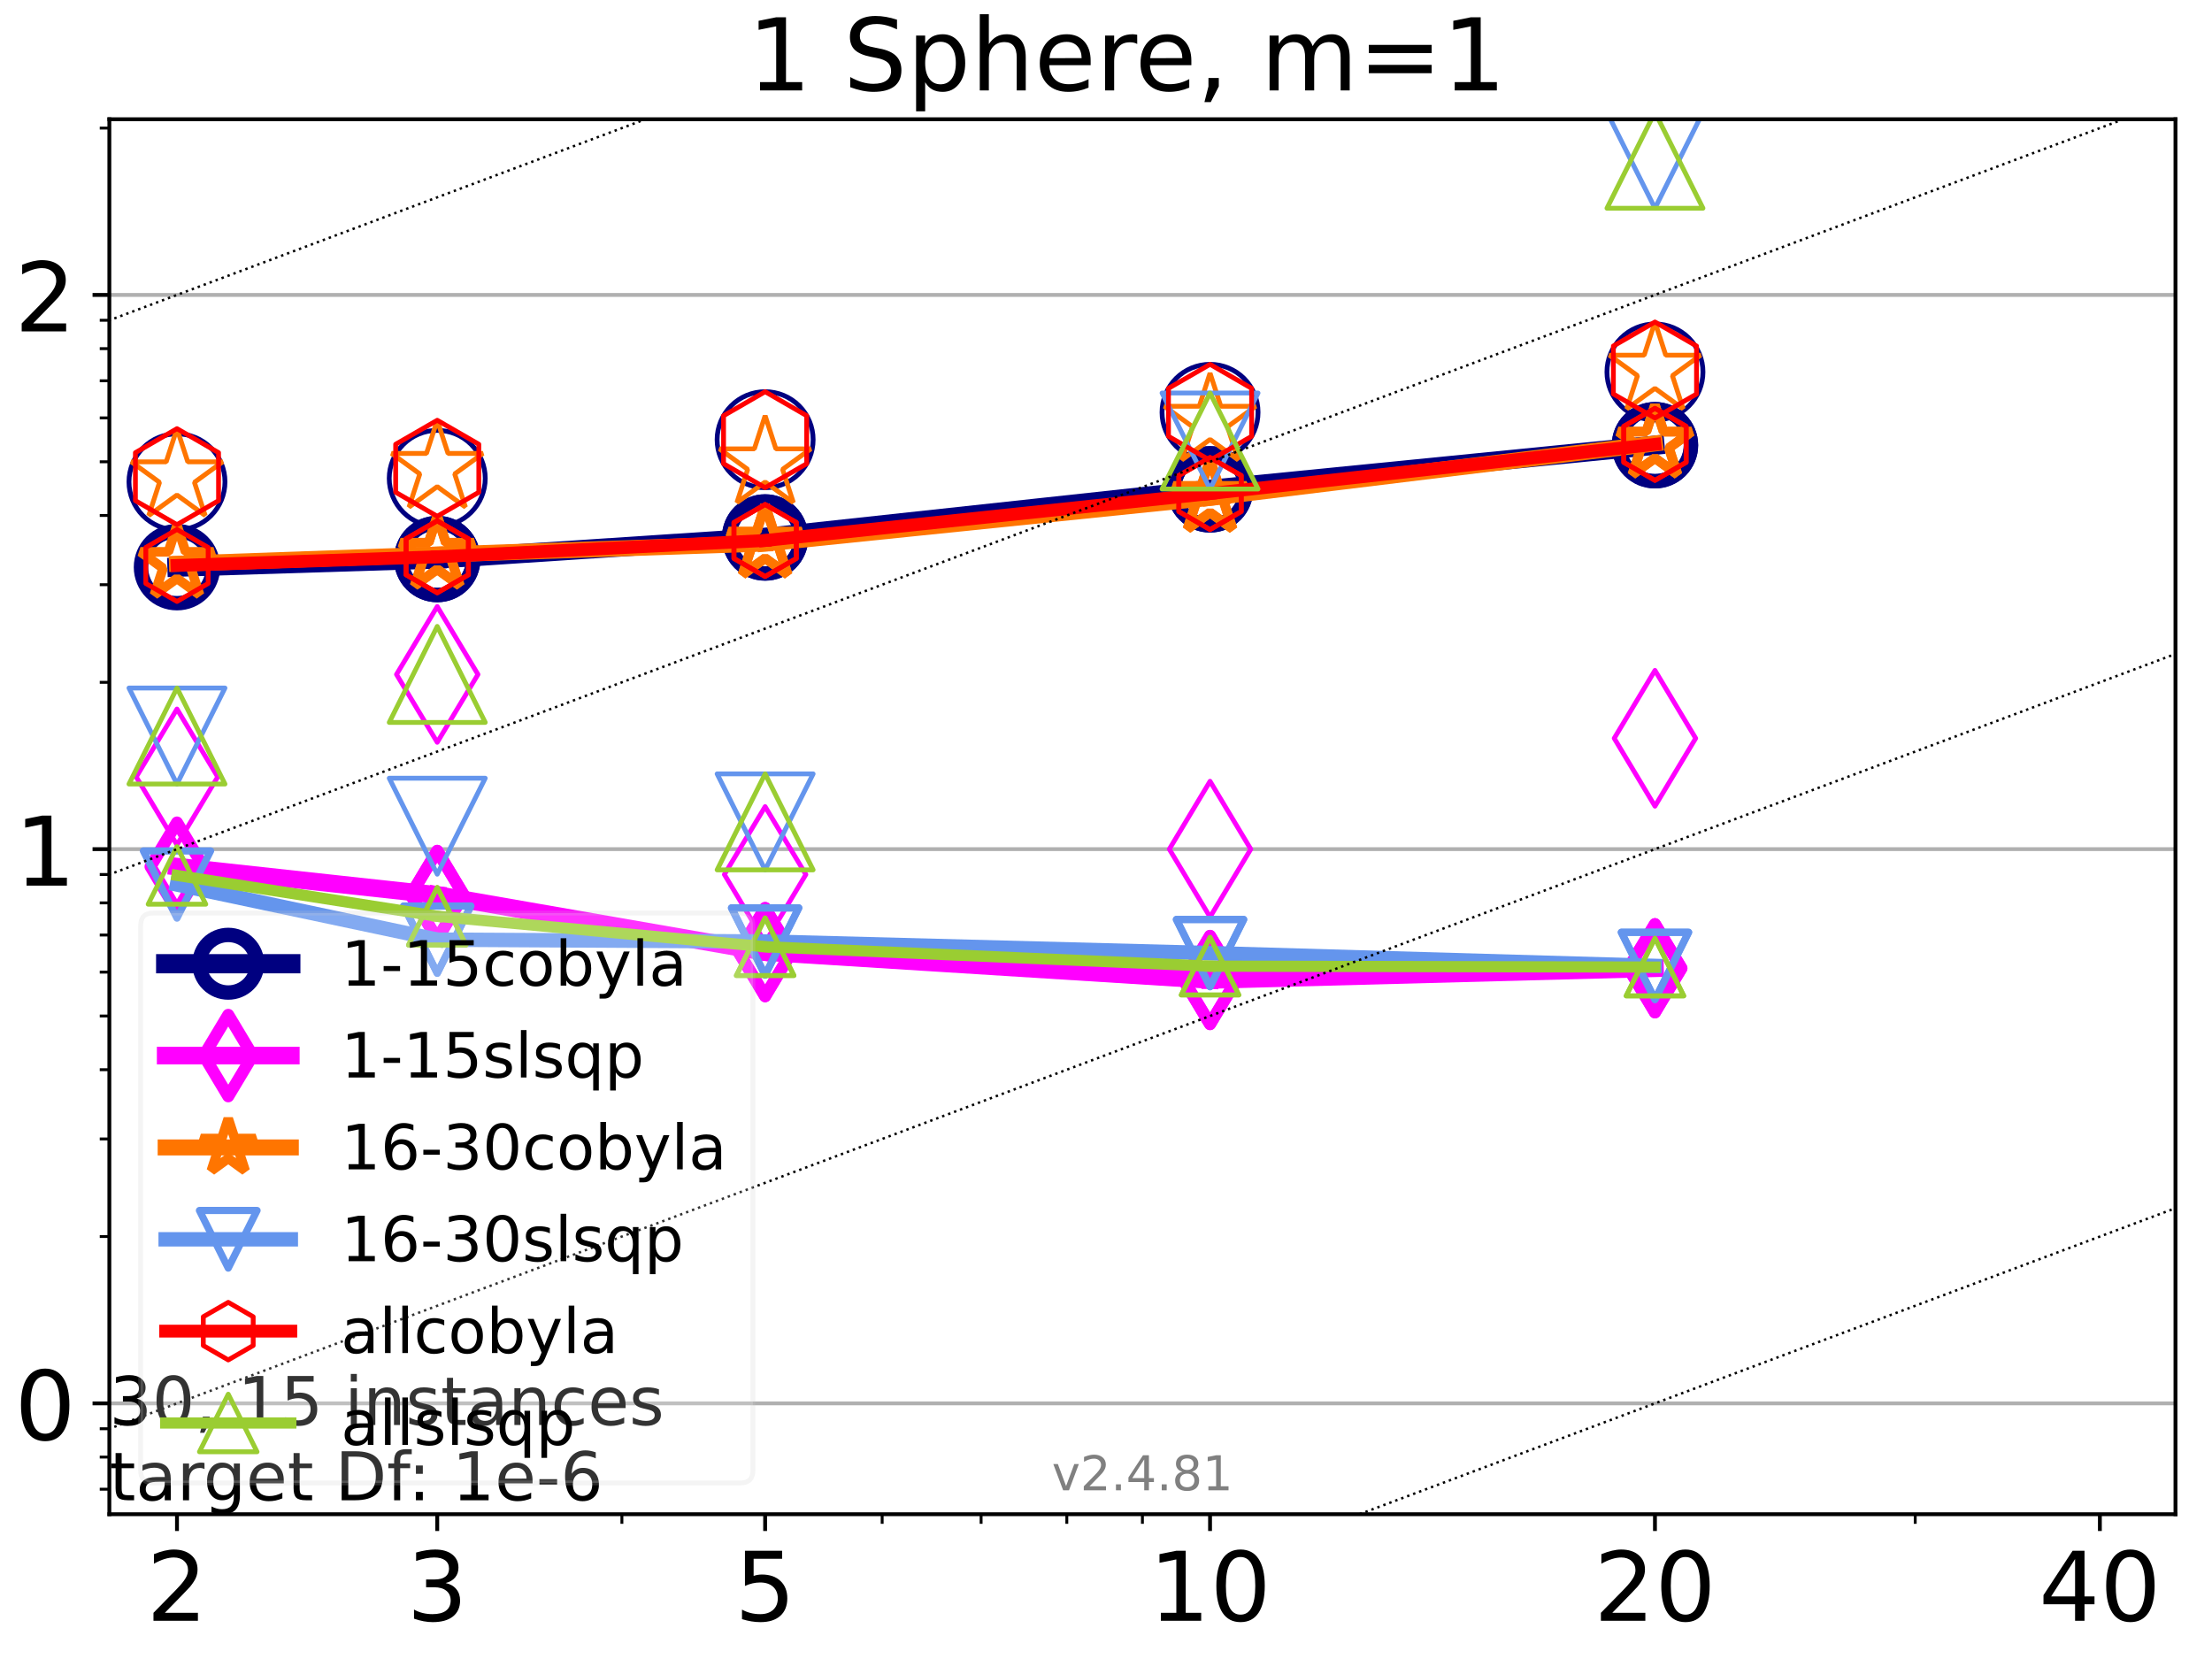 <?xml version="1.0" encoding="utf-8" standalone="no"?>
<!DOCTYPE svg PUBLIC "-//W3C//DTD SVG 1.1//EN"
  "http://www.w3.org/Graphics/SVG/1.1/DTD/svg11.dtd">
<!-- Created with matplotlib (https://matplotlib.org/) -->
<svg height="345.6pt" version="1.1" viewBox="0 0 460.8 345.6" width="460.8pt" xmlns="http://www.w3.org/2000/svg" xmlns:xlink="http://www.w3.org/1999/xlink">
 <defs>
  <style type="text/css">*{stroke-linecap:butt;stroke-linejoin:round;}</style>
 </defs>
 <g id="figure_1">
  <g id="patch_1">
   <path d="M 0 345.6 
L 460.8 345.6 
L 460.8 0 
L 0 0 
z
" style="fill:#ffffff;"/>
  </g>
  <g id="axes_1">
   <g id="patch_2">
    <path d="M 22.78 315.44 
L 453.192 315.44 
L 453.192 24.84 
L 22.78 24.84 
z
" style="fill:#ffffff;"/>
   </g>
   <g id="matplotlib.axis_1">
    <g id="xtick_1">
     <g id="line2d_1">
      <defs>
       <path d="M 0 0 
L 0 3.5 
" id="m21f02f0d74" style="stroke:#000000;stroke-width:0.8;"/>
      </defs>
      <g>
       <use style="stroke:#000000;stroke-width:0.8;" x="36.868" xlink:href="#m21f02f0d74" y="315.44"/>
      </g>
     </g>
     <g id="text_1">
      <!-- 2 -->
      <g transform="translate(30.506 337.637)scale(0.2 -0.2)">
       <defs>
        <path d="M 19.188 8.297 
L 53.609 8.297 
L 53.609 0 
L 7.328 0 
L 7.328 8.297 
Q 12.938 14.109 22.625 23.891 
Q 32.328 33.688 34.812 36.531 
Q 39.547 41.844 41.422 45.531 
Q 43.312 49.219 43.312 52.781 
Q 43.312 58.594 39.234 62.25 
Q 35.156 65.922 28.609 65.922 
Q 23.969 65.922 18.812 64.312 
Q 13.672 62.703 7.812 59.422 
L 7.812 69.391 
Q 13.766 71.781 18.938 73 
Q 24.125 74.219 28.422 74.219 
Q 39.75 74.219 46.484 68.547 
Q 53.219 62.891 53.219 53.422 
Q 53.219 48.922 51.531 44.891 
Q 49.859 40.875 45.406 35.406 
Q 44.188 33.984 37.641 27.219 
Q 31.109 20.453 19.188 8.297 
z
" id="DejaVuSans-50"/>
       </defs>
       <use xlink:href="#DejaVuSans-50"/>
      </g>
     </g>
    </g>
    <g id="xtick_2">
     <g id="line2d_2">
      <g>
       <use style="stroke:#000000;stroke-width:0.8;" x="91.085" xlink:href="#m21f02f0d74" y="315.44"/>
      </g>
     </g>
     <g id="text_2">
      <!-- 3 -->
      <g transform="translate(84.723 337.637)scale(0.2 -0.2)">
       <defs>
        <path d="M 40.578 39.312 
Q 47.656 37.797 51.625 33 
Q 55.609 28.219 55.609 21.188 
Q 55.609 10.406 48.188 4.484 
Q 40.766 -1.422 27.094 -1.422 
Q 22.516 -1.422 17.656 -0.516 
Q 12.797 0.391 7.625 2.203 
L 7.625 11.719 
Q 11.719 9.328 16.594 8.109 
Q 21.484 6.891 26.812 6.891 
Q 36.078 6.891 40.938 10.547 
Q 45.797 14.203 45.797 21.188 
Q 45.797 27.641 41.281 31.266 
Q 36.766 34.906 28.719 34.906 
L 20.219 34.906 
L 20.219 43.016 
L 29.109 43.016 
Q 36.375 43.016 40.234 45.922 
Q 44.094 48.828 44.094 54.297 
Q 44.094 59.906 40.109 62.906 
Q 36.141 65.922 28.719 65.922 
Q 24.656 65.922 20.016 65.031 
Q 15.375 64.156 9.812 62.312 
L 9.812 71.094 
Q 15.438 72.656 20.344 73.438 
Q 25.25 74.219 29.594 74.219 
Q 40.828 74.219 47.359 69.109 
Q 53.906 64.016 53.906 55.328 
Q 53.906 49.266 50.438 45.094 
Q 46.969 40.922 40.578 39.312 
z
" id="DejaVuSans-51"/>
       </defs>
       <use xlink:href="#DejaVuSans-51"/>
      </g>
     </g>
    </g>
    <g id="xtick_3">
     <g id="line2d_3">
      <g>
       <use style="stroke:#000000;stroke-width:0.8;" x="159.39" xlink:href="#m21f02f0d74" y="315.44"/>
      </g>
     </g>
     <g id="text_3">
      <!-- 5 -->
      <g transform="translate(153.028 337.637)scale(0.2 -0.2)">
       <defs>
        <path d="M 10.797 72.906 
L 49.516 72.906 
L 49.516 64.594 
L 19.828 64.594 
L 19.828 46.734 
Q 21.969 47.469 24.109 47.828 
Q 26.266 48.188 28.422 48.188 
Q 40.625 48.188 47.75 41.5 
Q 54.891 34.812 54.891 23.391 
Q 54.891 11.625 47.562 5.094 
Q 40.234 -1.422 26.906 -1.422 
Q 22.312 -1.422 17.547 -0.641 
Q 12.797 0.141 7.719 1.703 
L 7.719 11.625 
Q 12.109 9.234 16.797 8.062 
Q 21.484 6.891 26.703 6.891 
Q 35.156 6.891 40.078 11.328 
Q 45.016 15.766 45.016 23.391 
Q 45.016 31 40.078 35.438 
Q 35.156 39.891 26.703 39.891 
Q 22.75 39.891 18.812 39.016 
Q 14.891 38.141 10.797 36.281 
z
" id="DejaVuSans-53"/>
       </defs>
       <use xlink:href="#DejaVuSans-53"/>
      </g>
     </g>
    </g>
    <g id="xtick_4">
     <g id="line2d_4">
      <g>
       <use style="stroke:#000000;stroke-width:0.8;" x="252.074" xlink:href="#m21f02f0d74" y="315.44"/>
      </g>
     </g>
     <g id="text_4">
      <!-- 10 -->
      <g transform="translate(239.349 337.637)scale(0.2 -0.2)">
       <defs>
        <path d="M 12.406 8.297 
L 28.516 8.297 
L 28.516 63.922 
L 10.984 60.406 
L 10.984 69.391 
L 28.422 72.906 
L 38.281 72.906 
L 38.281 8.297 
L 54.391 8.297 
L 54.391 0 
L 12.406 0 
z
" id="DejaVuSans-49"/>
        <path d="M 31.781 66.406 
Q 24.172 66.406 20.328 58.906 
Q 16.5 51.422 16.5 36.375 
Q 16.5 21.391 20.328 13.891 
Q 24.172 6.391 31.781 6.391 
Q 39.453 6.391 43.281 13.891 
Q 47.125 21.391 47.125 36.375 
Q 47.125 51.422 43.281 58.906 
Q 39.453 66.406 31.781 66.406 
z
M 31.781 74.219 
Q 44.047 74.219 50.516 64.516 
Q 56.984 54.828 56.984 36.375 
Q 56.984 17.969 50.516 8.266 
Q 44.047 -1.422 31.781 -1.422 
Q 19.531 -1.422 13.062 8.266 
Q 6.594 17.969 6.594 36.375 
Q 6.594 54.828 13.062 64.516 
Q 19.531 74.219 31.781 74.219 
z
" id="DejaVuSans-48"/>
       </defs>
       <use xlink:href="#DejaVuSans-49"/>
       <use x="63.623" xlink:href="#DejaVuSans-48"/>
      </g>
     </g>
    </g>
    <g id="xtick_5">
     <g id="line2d_5">
      <g>
       <use style="stroke:#000000;stroke-width:0.8;" x="344.758" xlink:href="#m21f02f0d74" y="315.44"/>
      </g>
     </g>
     <g id="text_5">
      <!-- 20 -->
      <g transform="translate(332.033 337.637)scale(0.2 -0.2)">
       <use xlink:href="#DejaVuSans-50"/>
       <use x="63.623" xlink:href="#DejaVuSans-48"/>
      </g>
     </g>
    </g>
    <g id="xtick_6">
     <g id="line2d_6">
      <g>
       <use style="stroke:#000000;stroke-width:0.8;" x="437.443" xlink:href="#m21f02f0d74" y="315.44"/>
      </g>
     </g>
     <g id="text_6">
      <!-- 40 -->
      <g transform="translate(424.718 337.637)scale(0.2 -0.2)">
       <defs>
        <path d="M 37.797 64.312 
L 12.891 25.391 
L 37.797 25.391 
z
M 35.203 72.906 
L 47.609 72.906 
L 47.609 25.391 
L 58.016 25.391 
L 58.016 17.188 
L 47.609 17.188 
L 47.609 0 
L 37.797 0 
L 37.797 17.188 
L 4.891 17.188 
L 4.891 26.703 
z
" id="DejaVuSans-52"/>
       </defs>
       <use xlink:href="#DejaVuSans-52"/>
       <use x="63.623" xlink:href="#DejaVuSans-48"/>
      </g>
     </g>
    </g>
    <g id="xtick_7">
     <g id="line2d_7">
      <defs>
       <path d="M 0 0 
L 0 2 
" id="m16affb6a9f" style="stroke:#000000;stroke-width:0.6;"/>
      </defs>
      <g>
       <use style="stroke:#000000;stroke-width:0.6;" x="129.552" xlink:href="#m16affb6a9f" y="315.44"/>
      </g>
     </g>
    </g>
    <g id="xtick_8">
     <g id="line2d_8">
      <g>
       <use style="stroke:#000000;stroke-width:0.6;" x="183.769" xlink:href="#m16affb6a9f" y="315.44"/>
      </g>
     </g>
    </g>
    <g id="xtick_9">
     <g id="line2d_9">
      <g>
       <use style="stroke:#000000;stroke-width:0.6;" x="204.381" xlink:href="#m16affb6a9f" y="315.44"/>
      </g>
     </g>
    </g>
    <g id="xtick_10">
     <g id="line2d_10">
      <g>
       <use style="stroke:#000000;stroke-width:0.6;" x="222.237" xlink:href="#m16affb6a9f" y="315.44"/>
      </g>
     </g>
    </g>
    <g id="xtick_11">
     <g id="line2d_11">
      <g>
       <use style="stroke:#000000;stroke-width:0.6;" x="237.986" xlink:href="#m16affb6a9f" y="315.44"/>
      </g>
     </g>
    </g>
    <g id="xtick_12">
     <g id="line2d_12">
      <g>
       <use style="stroke:#000000;stroke-width:0.6;" x="398.975" xlink:href="#m16affb6a9f" y="315.44"/>
      </g>
     </g>
    </g>
   </g>
   <g id="matplotlib.axis_2">
    <g id="ytick_1">
     <g id="line2d_13">
      <path clip-path="url(#p8182a3a969)" d="M 22.78 292.349 
L 453.192 292.349 
" style="fill:none;stroke:#b0b0b0;stroke-linecap:square;stroke-width:0.8;"/>
     </g>
     <g id="line2d_14">
      <defs>
       <path d="M 0 0 
L -3.5 0 
" id="m480f689d8d" style="stroke:#000000;stroke-width:0.8;"/>
      </defs>
      <g>
       <use style="stroke:#000000;stroke-width:0.8;" x="22.78" xlink:href="#m480f689d8d" y="292.349"/>
      </g>
     </g>
     <g id="text_7">
      <!-- 0 -->
      <g transform="translate(3.055 299.947)scale(0.2 -0.2)">
       <use xlink:href="#DejaVuSans-48"/>
      </g>
     </g>
    </g>
    <g id="ytick_2">
     <g id="line2d_15">
      <path clip-path="url(#p8182a3a969)" d="M 22.78 176.894 
L 453.192 176.894 
" style="fill:none;stroke:#b0b0b0;stroke-linecap:square;stroke-width:0.8;"/>
     </g>
     <g id="line2d_16">
      <g>
       <use style="stroke:#000000;stroke-width:0.8;" x="22.78" xlink:href="#m480f689d8d" y="176.894"/>
      </g>
     </g>
     <g id="text_8">
      <!-- 1 -->
      <g transform="translate(3.055 184.492)scale(0.2 -0.2)">
       <use xlink:href="#DejaVuSans-49"/>
      </g>
     </g>
    </g>
    <g id="ytick_3">
     <g id="line2d_17">
      <path clip-path="url(#p8182a3a969)" d="M 22.78 61.439 
L 453.192 61.439 
" style="fill:none;stroke:#b0b0b0;stroke-linecap:square;stroke-width:0.8;"/>
     </g>
     <g id="line2d_18">
      <g>
       <use style="stroke:#000000;stroke-width:0.8;" x="22.78" xlink:href="#m480f689d8d" y="61.439"/>
      </g>
     </g>
     <g id="text_9">
      <!-- 2 -->
      <g transform="translate(3.055 69.037)scale(0.2 -0.2)">
       <use xlink:href="#DejaVuSans-50"/>
      </g>
     </g>
    </g>
    <g id="ytick_4">
     <g id="line2d_19">
      <defs>
       <path d="M 0 0 
L -2 0 
" id="m7e2b7dd837" style="stroke:#000000;stroke-width:0.6;"/>
      </defs>
      <g>
       <use style="stroke:#000000;stroke-width:0.6;" x="22.78" xlink:href="#m7e2b7dd837" y="310.233"/>
      </g>
     </g>
    </g>
    <g id="ytick_5">
     <g id="line2d_20">
      <g>
       <use style="stroke:#000000;stroke-width:0.6;" x="22.78" xlink:href="#m7e2b7dd837" y="303.538"/>
      </g>
     </g>
    </g>
    <g id="ytick_6">
     <g id="line2d_21">
      <g>
       <use style="stroke:#000000;stroke-width:0.6;" x="22.78" xlink:href="#m7e2b7dd837" y="297.632"/>
      </g>
     </g>
    </g>
    <g id="ytick_7">
     <g id="line2d_22">
      <g>
       <use style="stroke:#000000;stroke-width:0.6;" x="22.78" xlink:href="#m7e2b7dd837" y="257.593"/>
      </g>
     </g>
    </g>
    <g id="ytick_8">
     <g id="line2d_23">
      <g>
       <use style="stroke:#000000;stroke-width:0.6;" x="22.78" xlink:href="#m7e2b7dd837" y="237.263"/>
      </g>
     </g>
    </g>
    <g id="ytick_9">
     <g id="line2d_24">
      <g>
       <use style="stroke:#000000;stroke-width:0.6;" x="22.78" xlink:href="#m7e2b7dd837" y="222.838"/>
      </g>
     </g>
    </g>
    <g id="ytick_10">
     <g id="line2d_25">
      <g>
       <use style="stroke:#000000;stroke-width:0.6;" x="22.78" xlink:href="#m7e2b7dd837" y="211.649"/>
      </g>
     </g>
    </g>
    <g id="ytick_11">
     <g id="line2d_26">
      <g>
       <use style="stroke:#000000;stroke-width:0.6;" x="22.78" xlink:href="#m7e2b7dd837" y="202.507"/>
      </g>
     </g>
    </g>
    <g id="ytick_12">
     <g id="line2d_27">
      <g>
       <use style="stroke:#000000;stroke-width:0.6;" x="22.78" xlink:href="#m7e2b7dd837" y="194.778"/>
      </g>
     </g>
    </g>
    <g id="ytick_13">
     <g id="line2d_28">
      <g>
       <use style="stroke:#000000;stroke-width:0.6;" x="22.78" xlink:href="#m7e2b7dd837" y="188.083"/>
      </g>
     </g>
    </g>
    <g id="ytick_14">
     <g id="line2d_29">
      <g>
       <use style="stroke:#000000;stroke-width:0.6;" x="22.78" xlink:href="#m7e2b7dd837" y="182.177"/>
      </g>
     </g>
    </g>
    <g id="ytick_15">
     <g id="line2d_30">
      <g>
       <use style="stroke:#000000;stroke-width:0.6;" x="22.78" xlink:href="#m7e2b7dd837" y="142.138"/>
      </g>
     </g>
    </g>
    <g id="ytick_16">
     <g id="line2d_31">
      <g>
       <use style="stroke:#000000;stroke-width:0.6;" x="22.78" xlink:href="#m7e2b7dd837" y="121.808"/>
      </g>
     </g>
    </g>
    <g id="ytick_17">
     <g id="line2d_32">
      <g>
       <use style="stroke:#000000;stroke-width:0.6;" x="22.78" xlink:href="#m7e2b7dd837" y="107.383"/>
      </g>
     </g>
    </g>
    <g id="ytick_18">
     <g id="line2d_33">
      <g>
       <use style="stroke:#000000;stroke-width:0.6;" x="22.78" xlink:href="#m7e2b7dd837" y="96.194"/>
      </g>
     </g>
    </g>
    <g id="ytick_19">
     <g id="line2d_34">
      <g>
       <use style="stroke:#000000;stroke-width:0.6;" x="22.78" xlink:href="#m7e2b7dd837" y="87.052"/>
      </g>
     </g>
    </g>
    <g id="ytick_20">
     <g id="line2d_35">
      <g>
       <use style="stroke:#000000;stroke-width:0.6;" x="22.78" xlink:href="#m7e2b7dd837" y="79.323"/>
      </g>
     </g>
    </g>
    <g id="ytick_21">
     <g id="line2d_36">
      <g>
       <use style="stroke:#000000;stroke-width:0.6;" x="22.78" xlink:href="#m7e2b7dd837" y="72.627"/>
      </g>
     </g>
    </g>
    <g id="ytick_22">
     <g id="line2d_37">
      <g>
       <use style="stroke:#000000;stroke-width:0.6;" x="22.78" xlink:href="#m7e2b7dd837" y="66.722"/>
      </g>
     </g>
    </g>
    <g id="ytick_23">
     <g id="line2d_38">
      <g>
       <use style="stroke:#000000;stroke-width:0.6;" x="22.78" xlink:href="#m7e2b7dd837" y="26.683"/>
      </g>
     </g>
    </g>
   </g>
   <g id="line2d_39">
    <path clip-path="url(#p8182a3a969)" d="M 36.868 118.155 
L 91.085 116.458 
" style="fill:none;stroke:#000080;stroke-linecap:square;stroke-width:4;"/>
    <defs>
     <path d="M 0 7.5 
C 1.989 7.5 3.897 6.71 5.303 5.303 
C 6.71 3.897 7.5 1.989 7.5 0 
C 7.5 -1.989 6.71 -3.897 5.303 -5.303 
C 3.897 -6.71 1.989 -7.5 0 -7.5 
C -1.989 -7.5 -3.897 -6.71 -5.303 -5.303 
C -6.71 -3.897 -7.5 -1.989 -7.5 0 
C -7.5 1.989 -6.71 3.897 -5.303 5.303 
C -3.897 6.71 -1.989 7.5 0 7.5 
z
" id="m444c41796e" style="stroke:#000080;stroke-width:3;"/>
    </defs>
    <g clip-path="url(#p8182a3a969)">
     <use style="fill-opacity:0;stroke:#000080;stroke-width:3;" x="36.868" xlink:href="#m444c41796e" y="118.155"/>
     <use style="fill-opacity:0;stroke:#000080;stroke-width:3;" x="91.085" xlink:href="#m444c41796e" y="116.458"/>
    </g>
   </g>
   <g id="line2d_40">
    <path clip-path="url(#p8182a3a969)" d="M 91.085 116.458 
L 159.39 111.965 
" style="fill:none;stroke:#000080;stroke-linecap:square;stroke-width:4;"/>
    <g clip-path="url(#p8182a3a969)">
     <use style="fill-opacity:0;stroke:#000080;stroke-width:3;" x="91.085" xlink:href="#m444c41796e" y="116.458"/>
     <use style="fill-opacity:0;stroke:#000080;stroke-width:3;" x="159.39" xlink:href="#m444c41796e" y="111.965"/>
    </g>
   </g>
   <g id="line2d_41">
    <path clip-path="url(#p8182a3a969)" d="M 159.39 111.965 
L 252.074 101.94 
" style="fill:none;stroke:#000080;stroke-linecap:square;stroke-width:4;"/>
    <g clip-path="url(#p8182a3a969)">
     <use style="fill-opacity:0;stroke:#000080;stroke-width:3;" x="159.39" xlink:href="#m444c41796e" y="111.965"/>
     <use style="fill-opacity:0;stroke:#000080;stroke-width:3;" x="252.074" xlink:href="#m444c41796e" y="101.94"/>
    </g>
   </g>
   <g id="line2d_42">
    <path clip-path="url(#p8182a3a969)" d="M 252.074 101.94 
L 344.758 92.745 
" style="fill:none;stroke:#000080;stroke-linecap:square;stroke-width:4;"/>
    <g clip-path="url(#p8182a3a969)">
     <use style="fill-opacity:0;stroke:#000080;stroke-width:3;" x="252.074" xlink:href="#m444c41796e" y="101.94"/>
     <use style="fill-opacity:0;stroke:#000080;stroke-width:3;" x="344.758" xlink:href="#m444c41796e" y="92.745"/>
    </g>
   </g>
   <g id="line2d_43">
    <path clip-path="url(#p8182a3a969)" d="M 344.758 92.745 
" style="fill:none;stroke:#000080;stroke-linecap:square;stroke-width:4;"/>
    <g clip-path="url(#p8182a3a969)">
     <use style="fill-opacity:0;stroke:#000080;stroke-width:3;" x="344.758" xlink:href="#m444c41796e" y="92.745"/>
    </g>
   </g>
   <g id="line2d_44"/>
   <g id="line2d_45">
    <defs>
     <path d="M 0 10 
C 2.652 10 5.196 8.946 7.071 7.071 
C 8.946 5.196 10 2.652 10 0 
C 10 -2.652 8.946 -5.196 7.071 -7.071 
C 5.196 -8.946 2.652 -10 0 -10 
C -2.652 -10 -5.196 -8.946 -7.071 -7.071 
C -8.946 -5.196 -10 -2.652 -10 0 
C -10 2.652 -8.946 5.196 -7.071 7.071 
C -5.196 8.946 -2.652 10 0 10 
z
" id="m3854256fc4" style="stroke:#000080;"/>
    </defs>
    <g clip-path="url(#p8182a3a969)">
     <use style="fill-opacity:0;stroke:#000080;" x="36.868" xlink:href="#m3854256fc4" y="100.375"/>
     <use style="fill-opacity:0;stroke:#000080;" x="91.085" xlink:href="#m3854256fc4" y="99.653"/>
     <use style="fill-opacity:0;stroke:#000080;" x="159.39" xlink:href="#m3854256fc4" y="91.598"/>
     <use style="fill-opacity:0;stroke:#000080;" x="252.074" xlink:href="#m3854256fc4" y="85.896"/>
     <use style="fill-opacity:0;stroke:#000080;" x="344.758" xlink:href="#m3854256fc4" y="77.494"/>
    </g>
   </g>
   <g id="line2d_46">
    <path clip-path="url(#p8182a3a969)" d="M 36.868 180.533 
L 91.085 186.438 
" style="fill:none;stroke:#ff00ff;stroke-linecap:square;stroke-width:3.667;"/>
    <defs>
     <path d="M -0 9.192 
L 5.515 0 
L 0 -9.192 
L -5.515 -0 
z
" id="mc4a5bc66d3" style="stroke:#ff00ff;stroke-linejoin:miter;stroke-width:2.5;"/>
    </defs>
    <g clip-path="url(#p8182a3a969)">
     <use style="fill-opacity:0;stroke:#ff00ff;stroke-linejoin:miter;stroke-width:2.5;" x="36.868" xlink:href="#mc4a5bc66d3" y="180.533"/>
     <use style="fill-opacity:0;stroke:#ff00ff;stroke-linejoin:miter;stroke-width:2.5;" x="91.085" xlink:href="#mc4a5bc66d3" y="186.438"/>
    </g>
   </g>
   <g id="line2d_47">
    <path clip-path="url(#p8182a3a969)" d="M 91.085 186.438 
L 159.39 198.34 
" style="fill:none;stroke:#ff00ff;stroke-linecap:square;stroke-width:3.667;"/>
    <g clip-path="url(#p8182a3a969)">
     <use style="fill-opacity:0;stroke:#ff00ff;stroke-linejoin:miter;stroke-width:2.5;" x="91.085" xlink:href="#mc4a5bc66d3" y="186.438"/>
     <use style="fill-opacity:0;stroke:#ff00ff;stroke-linejoin:miter;stroke-width:2.5;" x="159.39" xlink:href="#mc4a5bc66d3" y="198.34"/>
    </g>
   </g>
   <g id="line2d_48">
    <path clip-path="url(#p8182a3a969)" d="M 159.39 198.34 
L 252.074 204.15 
" style="fill:none;stroke:#ff00ff;stroke-linecap:square;stroke-width:3.667;"/>
    <g clip-path="url(#p8182a3a969)">
     <use style="fill-opacity:0;stroke:#ff00ff;stroke-linejoin:miter;stroke-width:2.5;" x="159.39" xlink:href="#mc4a5bc66d3" y="198.34"/>
     <use style="fill-opacity:0;stroke:#ff00ff;stroke-linejoin:miter;stroke-width:2.5;" x="252.074" xlink:href="#mc4a5bc66d3" y="204.15"/>
    </g>
   </g>
   <g id="line2d_49">
    <path clip-path="url(#p8182a3a969)" d="M 252.074 204.15 
L 344.758 201.706 
" style="fill:none;stroke:#ff00ff;stroke-linecap:square;stroke-width:3.667;"/>
    <g clip-path="url(#p8182a3a969)">
     <use style="fill-opacity:0;stroke:#ff00ff;stroke-linejoin:miter;stroke-width:2.5;" x="252.074" xlink:href="#mc4a5bc66d3" y="204.15"/>
     <use style="fill-opacity:0;stroke:#ff00ff;stroke-linejoin:miter;stroke-width:2.5;" x="344.758" xlink:href="#mc4a5bc66d3" y="201.706"/>
    </g>
   </g>
   <g id="line2d_50">
    <path clip-path="url(#p8182a3a969)" d="M 344.758 201.706 
" style="fill:none;stroke:#ff00ff;stroke-linecap:square;stroke-width:3.667;"/>
    <g clip-path="url(#p8182a3a969)">
     <use style="fill-opacity:0;stroke:#ff00ff;stroke-linejoin:miter;stroke-width:2.5;" x="344.758" xlink:href="#mc4a5bc66d3" y="201.706"/>
    </g>
   </g>
   <g id="line2d_51"/>
   <g id="line2d_52">
    <defs>
     <path d="M -0 14.142 
L 8.485 0 
L -0 -14.142 
L -8.485 -0 
z
" id="m1ba238524b" style="stroke:#ff00ff;stroke-linejoin:miter;"/>
    </defs>
    <g clip-path="url(#p8182a3a969)">
     <use style="fill-opacity:0;stroke:#ff00ff;stroke-linejoin:miter;" x="36.868" xlink:href="#m1ba238524b" y="161.846"/>
     <use style="fill-opacity:0;stroke:#ff00ff;stroke-linejoin:miter;" x="91.085" xlink:href="#m1ba238524b" y="140.494"/>
     <use style="fill-opacity:0;stroke:#ff00ff;stroke-linejoin:miter;" x="159.39" xlink:href="#m1ba238524b" y="182.177"/>
     <use style="fill-opacity:0;stroke:#ff00ff;stroke-linejoin:miter;" x="252.074" xlink:href="#m1ba238524b" y="176.894"/>
     <use style="fill-opacity:0;stroke:#ff00ff;stroke-linejoin:miter;" x="344.758" xlink:href="#m1ba238524b" y="153.799"/>
    </g>
   </g>
   <g id="line2d_53">
    <path clip-path="url(#p8182a3a969)" d="M 36.868 117.435 
L 91.085 115.532 
" style="fill:none;stroke:#ff7500;stroke-linecap:square;stroke-width:3.333;"/>
    <defs>
     <path d="M 0 -8 
L -1.796 -2.472 
L -7.608 -2.472 
L -2.906 0.944 
L -4.702 6.472 
L -0 3.056 
L 4.702 6.472 
L 2.906 0.944 
L 7.608 -2.472 
L 1.796 -2.472 
z
" id="m911e004a6d" style="stroke:#ff7500;stroke-linejoin:bevel;stroke-width:2;"/>
    </defs>
    <g clip-path="url(#p8182a3a969)">
     <use style="fill-opacity:0;stroke:#ff7500;stroke-linejoin:bevel;stroke-width:2;" x="36.868" xlink:href="#m911e004a6d" y="117.435"/>
     <use style="fill-opacity:0;stroke:#ff7500;stroke-linejoin:bevel;stroke-width:2;" x="91.085" xlink:href="#m911e004a6d" y="115.532"/>
    </g>
   </g>
   <g id="line2d_54">
    <path clip-path="url(#p8182a3a969)" d="M 91.085 115.532 
L 159.39 113.226 
" style="fill:none;stroke:#ff7500;stroke-linecap:square;stroke-width:3.333;"/>
    <g clip-path="url(#p8182a3a969)">
     <use style="fill-opacity:0;stroke:#ff7500;stroke-linejoin:bevel;stroke-width:2;" x="91.085" xlink:href="#m911e004a6d" y="115.532"/>
     <use style="fill-opacity:0;stroke:#ff7500;stroke-linejoin:bevel;stroke-width:2;" x="159.39" xlink:href="#m911e004a6d" y="113.226"/>
    </g>
   </g>
   <g id="line2d_55">
    <path clip-path="url(#p8182a3a969)" d="M 159.39 113.226 
L 252.074 103.71 
" style="fill:none;stroke:#ff7500;stroke-linecap:square;stroke-width:3.333;"/>
    <g clip-path="url(#p8182a3a969)">
     <use style="fill-opacity:0;stroke:#ff7500;stroke-linejoin:bevel;stroke-width:2;" x="159.39" xlink:href="#m911e004a6d" y="113.226"/>
     <use style="fill-opacity:0;stroke:#ff7500;stroke-linejoin:bevel;stroke-width:2;" x="252.074" xlink:href="#m911e004a6d" y="103.71"/>
    </g>
   </g>
   <g id="line2d_56">
    <path clip-path="url(#p8182a3a969)" d="M 252.074 103.71 
L 344.758 92.385 
" style="fill:none;stroke:#ff7500;stroke-linecap:square;stroke-width:3.333;"/>
    <g clip-path="url(#p8182a3a969)">
     <use style="fill-opacity:0;stroke:#ff7500;stroke-linejoin:bevel;stroke-width:2;" x="252.074" xlink:href="#m911e004a6d" y="103.71"/>
     <use style="fill-opacity:0;stroke:#ff7500;stroke-linejoin:bevel;stroke-width:2;" x="344.758" xlink:href="#m911e004a6d" y="92.385"/>
    </g>
   </g>
   <g id="line2d_57">
    <path clip-path="url(#p8182a3a969)" d="M 344.758 92.385 
" style="fill:none;stroke:#ff7500;stroke-linecap:square;stroke-width:3.333;"/>
    <g clip-path="url(#p8182a3a969)">
     <use style="fill-opacity:0;stroke:#ff7500;stroke-linejoin:bevel;stroke-width:2;" x="344.758" xlink:href="#m911e004a6d" y="92.385"/>
    </g>
   </g>
   <g id="line2d_58"/>
   <g id="line2d_59">
    <defs>
     <path d="M 0 -10 
L -2.245 -3.09 
L -9.511 -3.09 
L -3.633 1.18 
L -5.878 8.09 
L -0 3.82 
L 5.878 8.09 
L 3.633 1.18 
L 9.511 -3.09 
L 2.245 -3.09 
z
" id="m84a303cbc6" style="stroke:#ff7500;stroke-linejoin:bevel;"/>
    </defs>
    <g clip-path="url(#p8182a3a969)">
     <use style="fill-opacity:0;stroke:#ff7500;stroke-linejoin:bevel;" x="36.868" xlink:href="#m84a303cbc6" y="99.297"/>
     <use style="fill-opacity:0;stroke:#ff7500;stroke-linejoin:bevel;" x="91.085" xlink:href="#m84a303cbc6" y="97.549"/>
     <use style="fill-opacity:0;stroke:#ff7500;stroke-linejoin:bevel;" x="159.39" xlink:href="#m84a303cbc6" y="96.597"/>
     <use style="fill-opacity:0;stroke:#ff7500;stroke-linejoin:bevel;" x="252.074" xlink:href="#m84a303cbc6" y="87.725"/>
     <use style="fill-opacity:0;stroke:#ff7500;stroke-linejoin:bevel;" x="344.758" xlink:href="#m84a303cbc6" y="77.081"/>
    </g>
   </g>
   <g id="line2d_60">
    <path clip-path="url(#p8182a3a969)" d="M 36.868 184.262 
L 91.085 195.742 
" style="fill:none;stroke:#6495ed;stroke-linecap:square;stroke-width:3;"/>
    <defs>
     <path d="M -0 7 
L 7 -7 
L -7 -7 
z
" id="mf48b5818ca" style="stroke:#6495ed;stroke-linejoin:miter;stroke-width:1.5;"/>
    </defs>
    <g clip-path="url(#p8182a3a969)">
     <use style="fill-opacity:0;stroke:#6495ed;stroke-linejoin:miter;stroke-width:1.5;" x="36.868" xlink:href="#mf48b5818ca" y="184.262"/>
     <use style="fill-opacity:0;stroke:#6495ed;stroke-linejoin:miter;stroke-width:1.5;" x="91.085" xlink:href="#mf48b5818ca" y="195.742"/>
    </g>
   </g>
   <g id="line2d_61">
    <path clip-path="url(#p8182a3a969)" d="M 91.085 195.742 
L 159.39 196.133 
" style="fill:none;stroke:#6495ed;stroke-linecap:square;stroke-width:3;"/>
    <g clip-path="url(#p8182a3a969)">
     <use style="fill-opacity:0;stroke:#6495ed;stroke-linejoin:miter;stroke-width:1.5;" x="91.085" xlink:href="#mf48b5818ca" y="195.742"/>
     <use style="fill-opacity:0;stroke:#6495ed;stroke-linejoin:miter;stroke-width:1.5;" x="159.39" xlink:href="#mf48b5818ca" y="196.133"/>
    </g>
   </g>
   <g id="line2d_62">
    <path clip-path="url(#p8182a3a969)" d="M 159.39 196.133 
L 252.074 198.545 
" style="fill:none;stroke:#6495ed;stroke-linecap:square;stroke-width:3;"/>
    <g clip-path="url(#p8182a3a969)">
     <use style="fill-opacity:0;stroke:#6495ed;stroke-linejoin:miter;stroke-width:1.5;" x="159.39" xlink:href="#mf48b5818ca" y="196.133"/>
     <use style="fill-opacity:0;stroke:#6495ed;stroke-linejoin:miter;stroke-width:1.5;" x="252.074" xlink:href="#mf48b5818ca" y="198.545"/>
    </g>
   </g>
   <g id="line2d_63">
    <path clip-path="url(#p8182a3a969)" d="M 252.074 198.545 
L 344.758 201.215 
" style="fill:none;stroke:#6495ed;stroke-linecap:square;stroke-width:3;"/>
    <g clip-path="url(#p8182a3a969)">
     <use style="fill-opacity:0;stroke:#6495ed;stroke-linejoin:miter;stroke-width:1.5;" x="252.074" xlink:href="#mf48b5818ca" y="198.545"/>
     <use style="fill-opacity:0;stroke:#6495ed;stroke-linejoin:miter;stroke-width:1.5;" x="344.758" xlink:href="#mf48b5818ca" y="201.215"/>
    </g>
   </g>
   <g id="line2d_64">
    <path clip-path="url(#p8182a3a969)" d="M 344.758 201.215 
" style="fill:none;stroke:#6495ed;stroke-linecap:square;stroke-width:3;"/>
    <g clip-path="url(#p8182a3a969)">
     <use style="fill-opacity:0;stroke:#6495ed;stroke-linejoin:miter;stroke-width:1.5;" x="344.758" xlink:href="#mf48b5818ca" y="201.215"/>
    </g>
   </g>
   <g id="line2d_65"/>
   <g id="line2d_66">
    <defs>
     <path d="M -0 10 
L 10 -10 
L -10 -10 
z
" id="mf940b5eee0" style="stroke:#6495ed;stroke-linejoin:miter;"/>
    </defs>
    <g clip-path="url(#p8182a3a969)">
     <use style="fill-opacity:0;stroke:#6495ed;stroke-linejoin:miter;" x="36.868" xlink:href="#mf940b5eee0" y="153.327"/>
     <use style="fill-opacity:0;stroke:#6495ed;stroke-linejoin:miter;" x="91.085" xlink:href="#mf940b5eee0" y="172.115"/>
     <use style="fill-opacity:0;stroke:#6495ed;stroke-linejoin:miter;" x="159.39" xlink:href="#mf940b5eee0" y="171.211"/>
     <use style="fill-opacity:0;stroke:#6495ed;stroke-linejoin:miter;" x="252.074" xlink:href="#mf940b5eee0" y="91.873"/>
     <use style="fill-opacity:0;stroke:#6495ed;stroke-linejoin:miter;" x="344.758" xlink:href="#mf940b5eee0" y="33.379"/>
    </g>
   </g>
   <g id="line2d_67">
    <path clip-path="url(#p8182a3a969)" d="M 36.868 117.794 
L 91.085 115.993 
" style="fill:none;stroke:#ff0000;stroke-linecap:square;stroke-width:2.667;"/>
    <defs>
     <path d="M 0 -7.5 
L -6.495 -3.75 
L -6.495 3.75 
L -0 7.5 
L 6.495 3.75 
L 6.495 -3.75 
z
" id="madb022d16d" style="stroke:#ff0000;stroke-linejoin:miter;"/>
    </defs>
    <g clip-path="url(#p8182a3a969)">
     <use style="fill-opacity:0;stroke:#ff0000;stroke-linejoin:miter;" x="36.868" xlink:href="#madb022d16d" y="117.794"/>
     <use style="fill-opacity:0;stroke:#ff0000;stroke-linejoin:miter;" x="91.085" xlink:href="#madb022d16d" y="115.993"/>
    </g>
   </g>
   <g id="line2d_68">
    <path clip-path="url(#p8182a3a969)" d="M 91.085 115.993 
L 159.39 112.592 
" style="fill:none;stroke:#ff0000;stroke-linecap:square;stroke-width:2.667;"/>
    <g clip-path="url(#p8182a3a969)">
     <use style="fill-opacity:0;stroke:#ff0000;stroke-linejoin:miter;" x="91.085" xlink:href="#madb022d16d" y="115.993"/>
     <use style="fill-opacity:0;stroke:#ff0000;stroke-linejoin:miter;" x="159.39" xlink:href="#madb022d16d" y="112.592"/>
    </g>
   </g>
   <g id="line2d_69">
    <path clip-path="url(#p8182a3a969)" d="M 159.39 112.592 
L 252.074 102.817 
" style="fill:none;stroke:#ff0000;stroke-linecap:square;stroke-width:2.667;"/>
    <g clip-path="url(#p8182a3a969)">
     <use style="fill-opacity:0;stroke:#ff0000;stroke-linejoin:miter;" x="159.39" xlink:href="#madb022d16d" y="112.592"/>
     <use style="fill-opacity:0;stroke:#ff0000;stroke-linejoin:miter;" x="252.074" xlink:href="#madb022d16d" y="102.817"/>
    </g>
   </g>
   <g id="line2d_70">
    <path clip-path="url(#p8182a3a969)" d="M 252.074 102.817 
L 344.758 92.565 
" style="fill:none;stroke:#ff0000;stroke-linecap:square;stroke-width:2.667;"/>
    <g clip-path="url(#p8182a3a969)">
     <use style="fill-opacity:0;stroke:#ff0000;stroke-linejoin:miter;" x="252.074" xlink:href="#madb022d16d" y="102.817"/>
     <use style="fill-opacity:0;stroke:#ff0000;stroke-linejoin:miter;" x="344.758" xlink:href="#madb022d16d" y="92.565"/>
    </g>
   </g>
   <g id="line2d_71">
    <path clip-path="url(#p8182a3a969)" d="M 344.758 92.565 
" style="fill:none;stroke:#ff0000;stroke-linecap:square;stroke-width:2.667;"/>
    <g clip-path="url(#p8182a3a969)">
     <use style="fill-opacity:0;stroke:#ff0000;stroke-linejoin:miter;" x="344.758" xlink:href="#madb022d16d" y="92.565"/>
    </g>
   </g>
   <g id="line2d_72"/>
   <g id="line2d_73">
    <defs>
     <path d="M 0 -10 
L -8.66 -5 
L -8.66 5 
L -0 10 
L 8.66 5 
L 8.66 -5 
z
" id="m1548c187a9" style="stroke:#ff0000;stroke-linejoin:miter;"/>
    </defs>
    <g clip-path="url(#p8182a3a969)">
     <use style="fill-opacity:0;stroke:#ff0000;stroke-linejoin:miter;" x="36.868" xlink:href="#m1548c187a9" y="99.297"/>
     <use style="fill-opacity:0;stroke:#ff0000;stroke-linejoin:miter;" x="91.085" xlink:href="#m1548c187a9" y="97.549"/>
     <use style="fill-opacity:0;stroke:#ff0000;stroke-linejoin:miter;" x="159.39" xlink:href="#m1548c187a9" y="91.598"/>
     <use style="fill-opacity:0;stroke:#ff0000;stroke-linejoin:miter;" x="252.074" xlink:href="#m1548c187a9" y="85.896"/>
     <use style="fill-opacity:0;stroke:#ff0000;stroke-linejoin:miter;" x="344.758" xlink:href="#m1548c187a9" y="77.081"/>
    </g>
   </g>
   <g id="line2d_74">
    <path clip-path="url(#p8182a3a969)" d="M 36.868 182.363 
L 91.085 190.875 
" style="fill:none;stroke:#9acd32;stroke-linecap:square;stroke-width:2.333;"/>
    <defs>
     <path d="M 0 -6 
L -6 6 
L 6 6 
z
" id="m90d8bb999b" style="stroke:#9acd32;stroke-linejoin:miter;"/>
    </defs>
    <g clip-path="url(#p8182a3a969)">
     <use style="fill-opacity:0;stroke:#9acd32;stroke-linejoin:miter;" x="36.868" xlink:href="#m90d8bb999b" y="182.363"/>
     <use style="fill-opacity:0;stroke:#9acd32;stroke-linejoin:miter;" x="91.085" xlink:href="#m90d8bb999b" y="190.875"/>
    </g>
   </g>
   <g id="line2d_75">
    <path clip-path="url(#p8182a3a969)" d="M 91.085 190.875 
L 159.39 197.224 
" style="fill:none;stroke:#9acd32;stroke-linecap:square;stroke-width:2.333;"/>
    <g clip-path="url(#p8182a3a969)">
     <use style="fill-opacity:0;stroke:#9acd32;stroke-linejoin:miter;" x="91.085" xlink:href="#m90d8bb999b" y="190.875"/>
     <use style="fill-opacity:0;stroke:#9acd32;stroke-linejoin:miter;" x="159.39" xlink:href="#m90d8bb999b" y="197.224"/>
    </g>
   </g>
   <g id="line2d_76">
    <path clip-path="url(#p8182a3a969)" d="M 159.39 197.224 
L 252.074 201.269 
" style="fill:none;stroke:#9acd32;stroke-linecap:square;stroke-width:2.333;"/>
    <g clip-path="url(#p8182a3a969)">
     <use style="fill-opacity:0;stroke:#9acd32;stroke-linejoin:miter;" x="159.39" xlink:href="#m90d8bb999b" y="197.224"/>
     <use style="fill-opacity:0;stroke:#9acd32;stroke-linejoin:miter;" x="252.074" xlink:href="#m90d8bb999b" y="201.269"/>
    </g>
   </g>
   <g id="line2d_77">
    <path clip-path="url(#p8182a3a969)" d="M 252.074 201.269 
L 344.758 201.46 
" style="fill:none;stroke:#9acd32;stroke-linecap:square;stroke-width:2.333;"/>
    <g clip-path="url(#p8182a3a969)">
     <use style="fill-opacity:0;stroke:#9acd32;stroke-linejoin:miter;" x="252.074" xlink:href="#m90d8bb999b" y="201.269"/>
     <use style="fill-opacity:0;stroke:#9acd32;stroke-linejoin:miter;" x="344.758" xlink:href="#m90d8bb999b" y="201.46"/>
    </g>
   </g>
   <g id="line2d_78">
    <path clip-path="url(#p8182a3a969)" d="M 344.758 201.46 
" style="fill:none;stroke:#9acd32;stroke-linecap:square;stroke-width:2.333;"/>
    <g clip-path="url(#p8182a3a969)">
     <use style="fill-opacity:0;stroke:#9acd32;stroke-linejoin:miter;" x="344.758" xlink:href="#m90d8bb999b" y="201.46"/>
    </g>
   </g>
   <g id="line2d_79"/>
   <g id="line2d_80">
    <defs>
     <path d="M 0 -10 
L -10 10 
L 10 10 
z
" id="m7f4ae0e51f" style="stroke:#9acd32;stroke-linejoin:miter;"/>
    </defs>
    <g clip-path="url(#p8182a3a969)">
     <use style="fill-opacity:0;stroke:#9acd32;stroke-linejoin:miter;" x="36.868" xlink:href="#m7f4ae0e51f" y="153.327"/>
     <use style="fill-opacity:0;stroke:#9acd32;stroke-linejoin:miter;" x="91.085" xlink:href="#m7f4ae0e51f" y="140.494"/>
     <use style="fill-opacity:0;stroke:#9acd32;stroke-linejoin:miter;" x="159.39" xlink:href="#m7f4ae0e51f" y="171.211"/>
     <use style="fill-opacity:0;stroke:#9acd32;stroke-linejoin:miter;" x="252.074" xlink:href="#m7f4ae0e51f" y="91.873"/>
     <use style="fill-opacity:0;stroke:#9acd32;stroke-linejoin:miter;" x="344.758" xlink:href="#m7f4ae0e51f" y="33.379"/>
    </g>
   </g>
   <g id="line2d_81"/>
   <g id="line2d_82">
    <path clip-path="url(#p8182a3a969)" d="M 200.084 346.6 
L 461.8 248.46 
" style="fill:none;stroke:#000000;stroke-dasharray:0.5,0.825;stroke-dashoffset:0;stroke-width:0.5;"/>
   </g>
   <g id="line2d_83">
    <path clip-path="url(#p8182a3a969)" d="M -1 306.549 
L 461.8 133.005 
" style="fill:none;stroke:#000000;stroke-dasharray:0.5,0.825;stroke-dashoffset:0;stroke-width:0.5;"/>
   </g>
   <g id="line2d_84">
    <path clip-path="url(#p8182a3a969)" d="M -1 191.094 
L 461.8 17.549 
" style="fill:none;stroke:#000000;stroke-dasharray:0.5,0.825;stroke-dashoffset:0;stroke-width:0.5;"/>
   </g>
   <g id="line2d_85">
    <path clip-path="url(#p8182a3a969)" d="M -1 75.639 
L 203.376 -1 
" style="fill:none;stroke:#000000;stroke-dasharray:0.5,0.825;stroke-dashoffset:0;stroke-width:0.5;"/>
   </g>
   <g id="line2d_86">
    <path clip-path="url(#p8182a3a969)" style="fill:none;stroke:#000000;stroke-dasharray:0.5,0.825;stroke-dashoffset:0;stroke-width:0.5;"/>
   </g>
   <g id="line2d_87">
    <path clip-path="url(#p8182a3a969)" style="fill:none;stroke:#000000;stroke-dasharray:0.5,0.825;stroke-dashoffset:0;stroke-width:0.5;"/>
   </g>
   <g id="line2d_88">
    <path clip-path="url(#p8182a3a969)" style="fill:none;stroke:#000000;stroke-dasharray:0.5,0.825;stroke-dashoffset:0;stroke-width:0.5;"/>
   </g>
   <g id="line2d_89">
    <path clip-path="url(#p8182a3a969)" style="fill:none;stroke:#000000;stroke-dasharray:0.5,0.825;stroke-dashoffset:0;stroke-width:0.5;"/>
   </g>
   <g id="line2d_90">
    <path clip-path="url(#p8182a3a969)" style="fill:none;stroke:#000000;stroke-dasharray:0.5,0.825;stroke-dashoffset:0;stroke-width:0.5;"/>
   </g>
   <g id="patch_3">
    <path d="M 22.78 315.44 
L 22.78 24.84 
" style="fill:none;stroke:#000000;stroke-linecap:square;stroke-linejoin:miter;stroke-width:0.8;"/>
   </g>
   <g id="patch_4">
    <path d="M 453.192 315.44 
L 453.192 24.84 
" style="fill:none;stroke:#000000;stroke-linecap:square;stroke-linejoin:miter;stroke-width:0.8;"/>
   </g>
   <g id="patch_5">
    <path d="M 22.78 315.44 
L 453.192 315.44 
" style="fill:none;stroke:#000000;stroke-linecap:square;stroke-linejoin:miter;stroke-width:0.8;"/>
   </g>
   <g id="patch_6">
    <path d="M 22.78 24.84 
L 453.192 24.84 
" style="fill:none;stroke:#000000;stroke-linecap:square;stroke-linejoin:miter;stroke-width:0.8;"/>
   </g>
   <g id="text_10">
    <!-- 30, 15 instances -->
    <g transform="translate(22.78 296.851)scale(0.14 -0.14)">
     <defs>
      <path d="M 11.719 12.406 
L 22.016 12.406 
L 22.016 4 
L 14.016 -11.625 
L 7.719 -11.625 
L 11.719 4 
z
" id="DejaVuSans-44"/>
      <path id="DejaVuSans-32"/>
      <path d="M 9.422 54.688 
L 18.406 54.688 
L 18.406 0 
L 9.422 0 
z
M 9.422 75.984 
L 18.406 75.984 
L 18.406 64.594 
L 9.422 64.594 
z
" id="DejaVuSans-105"/>
      <path d="M 54.891 33.016 
L 54.891 0 
L 45.906 0 
L 45.906 32.719 
Q 45.906 40.484 42.875 44.328 
Q 39.844 48.188 33.797 48.188 
Q 26.516 48.188 22.312 43.547 
Q 18.109 38.922 18.109 30.906 
L 18.109 0 
L 9.078 0 
L 9.078 54.688 
L 18.109 54.688 
L 18.109 46.188 
Q 21.344 51.125 25.703 53.562 
Q 30.078 56 35.797 56 
Q 45.219 56 50.047 50.172 
Q 54.891 44.344 54.891 33.016 
z
" id="DejaVuSans-110"/>
      <path d="M 44.281 53.078 
L 44.281 44.578 
Q 40.484 46.531 36.375 47.5 
Q 32.281 48.484 27.875 48.484 
Q 21.188 48.484 17.844 46.438 
Q 14.5 44.391 14.5 40.281 
Q 14.5 37.156 16.891 35.375 
Q 19.281 33.594 26.516 31.984 
L 29.594 31.297 
Q 39.156 29.25 43.188 25.516 
Q 47.219 21.781 47.219 15.094 
Q 47.219 7.469 41.188 3.016 
Q 35.156 -1.422 24.609 -1.422 
Q 20.219 -1.422 15.453 -0.562 
Q 10.688 0.297 5.422 2 
L 5.422 11.281 
Q 10.406 8.688 15.234 7.391 
Q 20.062 6.109 24.812 6.109 
Q 31.156 6.109 34.562 8.281 
Q 37.984 10.453 37.984 14.406 
Q 37.984 18.062 35.516 20.016 
Q 33.062 21.969 24.703 23.781 
L 21.578 24.516 
Q 13.234 26.266 9.516 29.906 
Q 5.812 33.547 5.812 39.891 
Q 5.812 47.609 11.281 51.797 
Q 16.75 56 26.812 56 
Q 31.781 56 36.172 55.266 
Q 40.578 54.547 44.281 53.078 
z
" id="DejaVuSans-115"/>
      <path d="M 18.312 70.219 
L 18.312 54.688 
L 36.812 54.688 
L 36.812 47.703 
L 18.312 47.703 
L 18.312 18.016 
Q 18.312 11.328 20.141 9.422 
Q 21.969 7.516 27.594 7.516 
L 36.812 7.516 
L 36.812 0 
L 27.594 0 
Q 17.188 0 13.234 3.875 
Q 9.281 7.766 9.281 18.016 
L 9.281 47.703 
L 2.688 47.703 
L 2.688 54.688 
L 9.281 54.688 
L 9.281 70.219 
z
" id="DejaVuSans-116"/>
      <path d="M 34.281 27.484 
Q 23.391 27.484 19.188 25 
Q 14.984 22.516 14.984 16.5 
Q 14.984 11.719 18.141 8.906 
Q 21.297 6.109 26.703 6.109 
Q 34.188 6.109 38.703 11.406 
Q 43.219 16.703 43.219 25.484 
L 43.219 27.484 
z
M 52.203 31.203 
L 52.203 0 
L 43.219 0 
L 43.219 8.297 
Q 40.141 3.328 35.547 0.953 
Q 30.953 -1.422 24.312 -1.422 
Q 15.922 -1.422 10.953 3.297 
Q 6 8.016 6 15.922 
Q 6 25.141 12.172 29.828 
Q 18.359 34.516 30.609 34.516 
L 43.219 34.516 
L 43.219 35.406 
Q 43.219 41.609 39.141 45 
Q 35.062 48.391 27.688 48.391 
Q 23 48.391 18.547 47.266 
Q 14.109 46.141 10.016 43.891 
L 10.016 52.203 
Q 14.938 54.109 19.578 55.047 
Q 24.219 56 28.609 56 
Q 40.484 56 46.344 49.844 
Q 52.203 43.703 52.203 31.203 
z
" id="DejaVuSans-97"/>
      <path d="M 48.781 52.594 
L 48.781 44.188 
Q 44.969 46.297 41.141 47.344 
Q 37.312 48.391 33.406 48.391 
Q 24.656 48.391 19.812 42.844 
Q 14.984 37.312 14.984 27.297 
Q 14.984 17.281 19.812 11.734 
Q 24.656 6.203 33.406 6.203 
Q 37.312 6.203 41.141 7.25 
Q 44.969 8.297 48.781 10.406 
L 48.781 2.094 
Q 45.016 0.344 40.984 -0.531 
Q 36.969 -1.422 32.422 -1.422 
Q 20.062 -1.422 12.781 6.344 
Q 5.516 14.109 5.516 27.297 
Q 5.516 40.672 12.859 48.328 
Q 20.219 56 33.016 56 
Q 37.156 56 41.109 55.141 
Q 45.062 54.297 48.781 52.594 
z
" id="DejaVuSans-99"/>
      <path d="M 56.203 29.594 
L 56.203 25.203 
L 14.891 25.203 
Q 15.484 15.922 20.484 11.062 
Q 25.484 6.203 34.422 6.203 
Q 39.594 6.203 44.453 7.469 
Q 49.312 8.734 54.109 11.281 
L 54.109 2.781 
Q 49.266 0.734 44.188 -0.344 
Q 39.109 -1.422 33.891 -1.422 
Q 20.797 -1.422 13.156 6.188 
Q 5.516 13.812 5.516 26.812 
Q 5.516 40.234 12.766 48.109 
Q 20.016 56 32.328 56 
Q 43.359 56 49.781 48.891 
Q 56.203 41.797 56.203 29.594 
z
M 47.219 32.234 
Q 47.125 39.594 43.094 43.984 
Q 39.062 48.391 32.422 48.391 
Q 24.906 48.391 20.391 44.141 
Q 15.875 39.891 15.188 32.172 
z
" id="DejaVuSans-101"/>
     </defs>
     <use xlink:href="#DejaVuSans-51"/>
     <use x="63.623" xlink:href="#DejaVuSans-48"/>
     <use x="127.246" xlink:href="#DejaVuSans-44"/>
     <use x="159.033" xlink:href="#DejaVuSans-32"/>
     <use x="190.82" xlink:href="#DejaVuSans-49"/>
     <use x="254.443" xlink:href="#DejaVuSans-53"/>
     <use x="318.066" xlink:href="#DejaVuSans-32"/>
     <use x="349.854" xlink:href="#DejaVuSans-105"/>
     <use x="377.637" xlink:href="#DejaVuSans-110"/>
     <use x="441.016" xlink:href="#DejaVuSans-115"/>
     <use x="493.115" xlink:href="#DejaVuSans-116"/>
     <use x="532.324" xlink:href="#DejaVuSans-97"/>
     <use x="593.604" xlink:href="#DejaVuSans-110"/>
     <use x="656.982" xlink:href="#DejaVuSans-99"/>
     <use x="711.963" xlink:href="#DejaVuSans-101"/>
     <use x="773.486" xlink:href="#DejaVuSans-115"/>
    </g>
    <!-- target Df: 1e-6 -->
    <g transform="translate(22.78 312.528)scale(0.14 -0.14)">
     <defs>
      <path d="M 41.109 46.297 
Q 39.594 47.172 37.812 47.578 
Q 36.031 48 33.891 48 
Q 26.266 48 22.188 43.047 
Q 18.109 38.094 18.109 28.812 
L 18.109 0 
L 9.078 0 
L 9.078 54.688 
L 18.109 54.688 
L 18.109 46.188 
Q 20.953 51.172 25.484 53.578 
Q 30.031 56 36.531 56 
Q 37.453 56 38.578 55.875 
Q 39.703 55.766 41.062 55.516 
z
" id="DejaVuSans-114"/>
      <path d="M 45.406 27.984 
Q 45.406 37.75 41.375 43.109 
Q 37.359 48.484 30.078 48.484 
Q 22.859 48.484 18.828 43.109 
Q 14.797 37.75 14.797 27.984 
Q 14.797 18.266 18.828 12.891 
Q 22.859 7.516 30.078 7.516 
Q 37.359 7.516 41.375 12.891 
Q 45.406 18.266 45.406 27.984 
z
M 54.391 6.781 
Q 54.391 -7.172 48.188 -13.984 
Q 42 -20.797 29.203 -20.797 
Q 24.469 -20.797 20.266 -20.094 
Q 16.062 -19.391 12.109 -17.922 
L 12.109 -9.188 
Q 16.062 -11.328 19.922 -12.344 
Q 23.781 -13.375 27.781 -13.375 
Q 36.625 -13.375 41.016 -8.766 
Q 45.406 -4.156 45.406 5.172 
L 45.406 9.625 
Q 42.625 4.781 38.281 2.391 
Q 33.938 0 27.875 0 
Q 17.828 0 11.672 7.656 
Q 5.516 15.328 5.516 27.984 
Q 5.516 40.672 11.672 48.328 
Q 17.828 56 27.875 56 
Q 33.938 56 38.281 53.609 
Q 42.625 51.219 45.406 46.391 
L 45.406 54.688 
L 54.391 54.688 
z
" id="DejaVuSans-103"/>
      <path d="M 19.672 64.797 
L 19.672 8.109 
L 31.594 8.109 
Q 46.688 8.109 53.688 14.938 
Q 60.688 21.781 60.688 36.531 
Q 60.688 51.172 53.688 57.984 
Q 46.688 64.797 31.594 64.797 
z
M 9.812 72.906 
L 30.078 72.906 
Q 51.266 72.906 61.172 64.094 
Q 71.094 55.281 71.094 36.531 
Q 71.094 17.672 61.125 8.828 
Q 51.172 0 30.078 0 
L 9.812 0 
z
" id="DejaVuSans-68"/>
      <path d="M 37.109 75.984 
L 37.109 68.5 
L 28.516 68.5 
Q 23.688 68.5 21.797 66.547 
Q 19.922 64.594 19.922 59.516 
L 19.922 54.688 
L 34.719 54.688 
L 34.719 47.703 
L 19.922 47.703 
L 19.922 0 
L 10.891 0 
L 10.891 47.703 
L 2.297 47.703 
L 2.297 54.688 
L 10.891 54.688 
L 10.891 58.5 
Q 10.891 67.625 15.141 71.797 
Q 19.391 75.984 28.609 75.984 
z
" id="DejaVuSans-102"/>
      <path d="M 11.719 12.406 
L 22.016 12.406 
L 22.016 0 
L 11.719 0 
z
M 11.719 51.703 
L 22.016 51.703 
L 22.016 39.312 
L 11.719 39.312 
z
" id="DejaVuSans-58"/>
      <path d="M 4.891 31.391 
L 31.203 31.391 
L 31.203 23.391 
L 4.891 23.391 
z
" id="DejaVuSans-45"/>
      <path d="M 33.016 40.375 
Q 26.375 40.375 22.484 35.828 
Q 18.609 31.297 18.609 23.391 
Q 18.609 15.531 22.484 10.953 
Q 26.375 6.391 33.016 6.391 
Q 39.656 6.391 43.531 10.953 
Q 47.406 15.531 47.406 23.391 
Q 47.406 31.297 43.531 35.828 
Q 39.656 40.375 33.016 40.375 
z
M 52.594 71.297 
L 52.594 62.312 
Q 48.875 64.062 45.094 64.984 
Q 41.312 65.922 37.594 65.922 
Q 27.828 65.922 22.672 59.328 
Q 17.531 52.734 16.797 39.406 
Q 19.672 43.656 24.016 45.922 
Q 28.375 48.188 33.594 48.188 
Q 44.578 48.188 50.953 41.516 
Q 57.328 34.859 57.328 23.391 
Q 57.328 12.156 50.688 5.359 
Q 44.047 -1.422 33.016 -1.422 
Q 20.359 -1.422 13.672 8.266 
Q 6.984 17.969 6.984 36.375 
Q 6.984 53.656 15.188 63.938 
Q 23.391 74.219 37.203 74.219 
Q 40.922 74.219 44.703 73.484 
Q 48.484 72.75 52.594 71.297 
z
" id="DejaVuSans-54"/>
     </defs>
     <use xlink:href="#DejaVuSans-116"/>
     <use x="39.209" xlink:href="#DejaVuSans-97"/>
     <use x="100.488" xlink:href="#DejaVuSans-114"/>
     <use x="139.852" xlink:href="#DejaVuSans-103"/>
     <use x="203.328" xlink:href="#DejaVuSans-101"/>
     <use x="264.852" xlink:href="#DejaVuSans-116"/>
     <use x="304.061" xlink:href="#DejaVuSans-32"/>
     <use x="335.848" xlink:href="#DejaVuSans-68"/>
     <use x="412.85" xlink:href="#DejaVuSans-102"/>
     <use x="444.43" xlink:href="#DejaVuSans-58"/>
     <use x="478.121" xlink:href="#DejaVuSans-32"/>
     <use x="509.908" xlink:href="#DejaVuSans-49"/>
     <use x="573.531" xlink:href="#DejaVuSans-101"/>
     <use x="635.055" xlink:href="#DejaVuSans-45"/>
     <use x="671.139" xlink:href="#DejaVuSans-54"/>
    </g>
   </g>
   <g id="text_11">
    <!-- v2.4.81 -->
    <g style="fill:#808080;" transform="translate(219.124 310.454)scale(0.1 -0.1)">
     <defs>
      <path d="M 2.984 54.688 
L 12.5 54.688 
L 29.594 8.797 
L 46.688 54.688 
L 56.203 54.688 
L 35.688 0 
L 23.484 0 
z
" id="DejaVuSans-118"/>
      <path d="M 10.688 12.406 
L 21 12.406 
L 21 0 
L 10.688 0 
z
" id="DejaVuSans-46"/>
      <path d="M 31.781 34.625 
Q 24.75 34.625 20.719 30.859 
Q 16.703 27.094 16.703 20.516 
Q 16.703 13.922 20.719 10.156 
Q 24.75 6.391 31.781 6.391 
Q 38.812 6.391 42.859 10.172 
Q 46.922 13.969 46.922 20.516 
Q 46.922 27.094 42.891 30.859 
Q 38.875 34.625 31.781 34.625 
z
M 21.922 38.812 
Q 15.578 40.375 12.031 44.719 
Q 8.5 49.078 8.5 55.328 
Q 8.5 64.062 14.719 69.141 
Q 20.953 74.219 31.781 74.219 
Q 42.672 74.219 48.875 69.141 
Q 55.078 64.062 55.078 55.328 
Q 55.078 49.078 51.531 44.719 
Q 48 40.375 41.703 38.812 
Q 48.828 37.156 52.797 32.312 
Q 56.781 27.484 56.781 20.516 
Q 56.781 9.906 50.312 4.234 
Q 43.844 -1.422 31.781 -1.422 
Q 19.734 -1.422 13.25 4.234 
Q 6.781 9.906 6.781 20.516 
Q 6.781 27.484 10.781 32.312 
Q 14.797 37.156 21.922 38.812 
z
M 18.312 54.391 
Q 18.312 48.734 21.844 45.562 
Q 25.391 42.391 31.781 42.391 
Q 38.141 42.391 41.719 45.562 
Q 45.312 48.734 45.312 54.391 
Q 45.312 60.062 41.719 63.234 
Q 38.141 66.406 31.781 66.406 
Q 25.391 66.406 21.844 63.234 
Q 18.312 60.062 18.312 54.391 
z
" id="DejaVuSans-56"/>
     </defs>
     <use xlink:href="#DejaVuSans-118"/>
     <use x="59.18" xlink:href="#DejaVuSans-50"/>
     <use x="122.803" xlink:href="#DejaVuSans-46"/>
     <use x="154.59" xlink:href="#DejaVuSans-52"/>
     <use x="218.213" xlink:href="#DejaVuSans-46"/>
     <use x="250" xlink:href="#DejaVuSans-56"/>
     <use x="313.623" xlink:href="#DejaVuSans-49"/>
    </g>
   </g>
   <g id="text_12">
    <!-- 1 Sphere, m=1  -->
    <g transform="translate(155.735 18.84)scale(0.209 -0.209)">
     <defs>
      <path d="M 53.516 70.516 
L 53.516 60.891 
Q 47.906 63.578 42.922 64.891 
Q 37.938 66.219 33.297 66.219 
Q 25.25 66.219 20.875 63.094 
Q 16.5 59.969 16.5 54.203 
Q 16.5 49.359 19.406 46.891 
Q 22.312 44.438 30.422 42.922 
L 36.375 41.703 
Q 47.406 39.594 52.656 34.297 
Q 57.906 29 57.906 20.125 
Q 57.906 9.516 50.797 4.047 
Q 43.703 -1.422 29.984 -1.422 
Q 24.812 -1.422 18.969 -0.25 
Q 13.141 0.922 6.891 3.219 
L 6.891 13.375 
Q 12.891 10.016 18.656 8.297 
Q 24.422 6.594 29.984 6.594 
Q 38.422 6.594 43.016 9.906 
Q 47.609 13.234 47.609 19.391 
Q 47.609 24.75 44.312 27.781 
Q 41.016 30.812 33.5 32.328 
L 27.484 33.5 
Q 16.453 35.688 11.516 40.375 
Q 6.594 45.062 6.594 53.422 
Q 6.594 63.094 13.406 68.656 
Q 20.219 74.219 32.172 74.219 
Q 37.312 74.219 42.625 73.281 
Q 47.953 72.359 53.516 70.516 
z
" id="DejaVuSans-83"/>
      <path d="M 18.109 8.203 
L 18.109 -20.797 
L 9.078 -20.797 
L 9.078 54.688 
L 18.109 54.688 
L 18.109 46.391 
Q 20.953 51.266 25.266 53.625 
Q 29.594 56 35.594 56 
Q 45.562 56 51.781 48.094 
Q 58.016 40.188 58.016 27.297 
Q 58.016 14.406 51.781 6.484 
Q 45.562 -1.422 35.594 -1.422 
Q 29.594 -1.422 25.266 0.953 
Q 20.953 3.328 18.109 8.203 
z
M 48.688 27.297 
Q 48.688 37.203 44.609 42.844 
Q 40.531 48.484 33.406 48.484 
Q 26.266 48.484 22.188 42.844 
Q 18.109 37.203 18.109 27.297 
Q 18.109 17.391 22.188 11.75 
Q 26.266 6.109 33.406 6.109 
Q 40.531 6.109 44.609 11.75 
Q 48.688 17.391 48.688 27.297 
z
" id="DejaVuSans-112"/>
      <path d="M 54.891 33.016 
L 54.891 0 
L 45.906 0 
L 45.906 32.719 
Q 45.906 40.484 42.875 44.328 
Q 39.844 48.188 33.797 48.188 
Q 26.516 48.188 22.312 43.547 
Q 18.109 38.922 18.109 30.906 
L 18.109 0 
L 9.078 0 
L 9.078 75.984 
L 18.109 75.984 
L 18.109 46.188 
Q 21.344 51.125 25.703 53.562 
Q 30.078 56 35.797 56 
Q 45.219 56 50.047 50.172 
Q 54.891 44.344 54.891 33.016 
z
" id="DejaVuSans-104"/>
      <path d="M 52 44.188 
Q 55.375 50.25 60.062 53.125 
Q 64.75 56 71.094 56 
Q 79.641 56 84.281 50.016 
Q 88.922 44.047 88.922 33.016 
L 88.922 0 
L 79.891 0 
L 79.891 32.719 
Q 79.891 40.578 77.094 44.375 
Q 74.312 48.188 68.609 48.188 
Q 61.625 48.188 57.562 43.547 
Q 53.516 38.922 53.516 30.906 
L 53.516 0 
L 44.484 0 
L 44.484 32.719 
Q 44.484 40.625 41.703 44.406 
Q 38.922 48.188 33.109 48.188 
Q 26.219 48.188 22.156 43.531 
Q 18.109 38.875 18.109 30.906 
L 18.109 0 
L 9.078 0 
L 9.078 54.688 
L 18.109 54.688 
L 18.109 46.188 
Q 21.188 51.219 25.484 53.609 
Q 29.781 56 35.688 56 
Q 41.656 56 45.828 52.969 
Q 50 49.953 52 44.188 
z
" id="DejaVuSans-109"/>
      <path d="M 10.594 45.406 
L 73.188 45.406 
L 73.188 37.203 
L 10.594 37.203 
z
M 10.594 25.484 
L 73.188 25.484 
L 73.188 17.188 
L 10.594 17.188 
z
" id="DejaVuSans-61"/>
     </defs>
     <use xlink:href="#DejaVuSans-49"/>
     <use x="63.623" xlink:href="#DejaVuSans-32"/>
     <use x="95.41" xlink:href="#DejaVuSans-83"/>
     <use x="158.887" xlink:href="#DejaVuSans-112"/>
     <use x="222.363" xlink:href="#DejaVuSans-104"/>
     <use x="285.742" xlink:href="#DejaVuSans-101"/>
     <use x="347.266" xlink:href="#DejaVuSans-114"/>
     <use x="386.129" xlink:href="#DejaVuSans-101"/>
     <use x="447.652" xlink:href="#DejaVuSans-44"/>
     <use x="479.439" xlink:href="#DejaVuSans-32"/>
     <use x="511.227" xlink:href="#DejaVuSans-109"/>
     <use x="608.639" xlink:href="#DejaVuSans-61"/>
     <use x="692.428" xlink:href="#DejaVuSans-49"/>
     <use x="756.051" xlink:href="#DejaVuSans-32"/>
    </g>
   </g>
   <g id="legend_1">
    <g id="patch_7">
     <path d="M 31.905 308.922 
L 154.244 308.922 
Q 156.851 308.922 156.851 306.315 
L 156.851 192.814 
Q 156.851 190.207 154.244 190.207 
L 31.905 190.207 
Q 29.298 190.207 29.298 192.814 
L 29.298 306.315 
Q 29.298 308.922 31.905 308.922 
z
" style="fill:#ffffff;opacity:0.2;stroke:#cccccc;stroke-linejoin:miter;"/>
    </g>
    <g id="line2d_91">
     <path d="M 34.512 200.764 
L 60.584 200.764 
" style="fill:none;stroke:#000080;stroke-linecap:square;stroke-width:4;"/>
    </g>
    <g id="line2d_92">
     <defs>
      <path d="M 0 6 
C 1.591 6 3.117 5.368 4.243 4.243 
C 5.368 3.117 6 1.591 6 0 
C 6 -1.591 5.368 -3.117 4.243 -4.243 
C 3.117 -5.368 1.591 -6 0 -6 
C -1.591 -6 -3.117 -5.368 -4.243 -4.243 
C -5.368 -3.117 -6 -1.591 -6 0 
C -6 1.591 -5.368 3.117 -4.243 4.243 
C -3.117 5.368 -1.591 6 0 6 
z
" id="mb7fef13022" style="stroke:#000080;stroke-width:3;"/>
     </defs>
     <g>
      <use style="fill-opacity:0;stroke:#000080;stroke-width:3;" x="47.548" xlink:href="#mb7fef13022" y="200.764"/>
     </g>
    </g>
    <g id="text_13">
     <!-- 1-15cobyla -->
     <g transform="translate(71.012 205.326)scale(0.13 -0.13)">
      <defs>
       <path d="M 30.609 48.391 
Q 23.391 48.391 19.188 42.75 
Q 14.984 37.109 14.984 27.297 
Q 14.984 17.484 19.156 11.844 
Q 23.344 6.203 30.609 6.203 
Q 37.797 6.203 41.984 11.859 
Q 46.188 17.531 46.188 27.297 
Q 46.188 37.016 41.984 42.703 
Q 37.797 48.391 30.609 48.391 
z
M 30.609 56 
Q 42.328 56 49.016 48.375 
Q 55.719 40.766 55.719 27.297 
Q 55.719 13.875 49.016 6.219 
Q 42.328 -1.422 30.609 -1.422 
Q 18.844 -1.422 12.172 6.219 
Q 5.516 13.875 5.516 27.297 
Q 5.516 40.766 12.172 48.375 
Q 18.844 56 30.609 56 
z
" id="DejaVuSans-111"/>
       <path d="M 48.688 27.297 
Q 48.688 37.203 44.609 42.844 
Q 40.531 48.484 33.406 48.484 
Q 26.266 48.484 22.188 42.844 
Q 18.109 37.203 18.109 27.297 
Q 18.109 17.391 22.188 11.75 
Q 26.266 6.109 33.406 6.109 
Q 40.531 6.109 44.609 11.75 
Q 48.688 17.391 48.688 27.297 
z
M 18.109 46.391 
Q 20.953 51.266 25.266 53.625 
Q 29.594 56 35.594 56 
Q 45.562 56 51.781 48.094 
Q 58.016 40.188 58.016 27.297 
Q 58.016 14.406 51.781 6.484 
Q 45.562 -1.422 35.594 -1.422 
Q 29.594 -1.422 25.266 0.953 
Q 20.953 3.328 18.109 8.203 
L 18.109 0 
L 9.078 0 
L 9.078 75.984 
L 18.109 75.984 
z
" id="DejaVuSans-98"/>
       <path d="M 32.172 -5.078 
Q 28.375 -14.844 24.75 -17.812 
Q 21.141 -20.797 15.094 -20.797 
L 7.906 -20.797 
L 7.906 -13.281 
L 13.188 -13.281 
Q 16.891 -13.281 18.938 -11.516 
Q 21 -9.766 23.484 -3.219 
L 25.094 0.875 
L 2.984 54.688 
L 12.5 54.688 
L 29.594 11.922 
L 46.688 54.688 
L 56.203 54.688 
z
" id="DejaVuSans-121"/>
       <path d="M 9.422 75.984 
L 18.406 75.984 
L 18.406 0 
L 9.422 0 
z
" id="DejaVuSans-108"/>
      </defs>
      <use xlink:href="#DejaVuSans-49"/>
      <use x="63.623" xlink:href="#DejaVuSans-45"/>
      <use x="99.707" xlink:href="#DejaVuSans-49"/>
      <use x="163.33" xlink:href="#DejaVuSans-53"/>
      <use x="226.953" xlink:href="#DejaVuSans-99"/>
      <use x="281.934" xlink:href="#DejaVuSans-111"/>
      <use x="343.115" xlink:href="#DejaVuSans-98"/>
      <use x="406.592" xlink:href="#DejaVuSans-121"/>
      <use x="465.771" xlink:href="#DejaVuSans-108"/>
      <use x="493.555" xlink:href="#DejaVuSans-97"/>
     </g>
    </g>
    <g id="line2d_93">
     <path d="M 34.512 219.898 
L 60.584 219.898 
" style="fill:none;stroke:#ff00ff;stroke-linecap:square;stroke-width:3.667;"/>
    </g>
    <g id="line2d_94">
     <defs>
      <path d="M -0 8.485 
L 5.091 0 
L 0 -8.485 
L -5.091 -0 
z
" id="me5c3e21949" style="stroke:#ff00ff;stroke-linejoin:miter;stroke-width:2.5;"/>
     </defs>
     <g>
      <use style="fill-opacity:0;stroke:#ff00ff;stroke-linejoin:miter;stroke-width:2.5;" x="47.548" xlink:href="#me5c3e21949" y="219.898"/>
     </g>
    </g>
    <g id="text_14">
     <!-- 1-15slsqp -->
     <g transform="translate(71.012 224.46)scale(0.13 -0.13)">
      <defs>
       <path d="M 14.797 27.297 
Q 14.797 17.391 18.875 11.75 
Q 22.953 6.109 30.078 6.109 
Q 37.203 6.109 41.297 11.75 
Q 45.406 17.391 45.406 27.297 
Q 45.406 37.203 41.297 42.844 
Q 37.203 48.484 30.078 48.484 
Q 22.953 48.484 18.875 42.844 
Q 14.797 37.203 14.797 27.297 
z
M 45.406 8.203 
Q 42.578 3.328 38.25 0.953 
Q 33.938 -1.422 27.875 -1.422 
Q 17.969 -1.422 11.734 6.484 
Q 5.516 14.406 5.516 27.297 
Q 5.516 40.188 11.734 48.094 
Q 17.969 56 27.875 56 
Q 33.938 56 38.25 53.625 
Q 42.578 51.266 45.406 46.391 
L 45.406 54.688 
L 54.391 54.688 
L 54.391 -20.797 
L 45.406 -20.797 
z
" id="DejaVuSans-113"/>
      </defs>
      <use xlink:href="#DejaVuSans-49"/>
      <use x="63.623" xlink:href="#DejaVuSans-45"/>
      <use x="99.707" xlink:href="#DejaVuSans-49"/>
      <use x="163.33" xlink:href="#DejaVuSans-53"/>
      <use x="226.953" xlink:href="#DejaVuSans-115"/>
      <use x="279.053" xlink:href="#DejaVuSans-108"/>
      <use x="306.836" xlink:href="#DejaVuSans-115"/>
      <use x="358.936" xlink:href="#DejaVuSans-113"/>
      <use x="422.412" xlink:href="#DejaVuSans-112"/>
     </g>
    </g>
    <g id="line2d_95">
     <path d="M 34.512 239.032 
L 60.584 239.032 
" style="fill:none;stroke:#ff7500;stroke-linecap:square;stroke-width:3.333;"/>
    </g>
    <g id="line2d_96">
     <defs>
      <path d="M 0 -6 
L -1.347 -1.854 
L -5.706 -1.854 
L -2.18 0.708 
L -3.527 4.854 
L -0 2.292 
L 3.527 4.854 
L 2.18 0.708 
L 5.706 -1.854 
L 1.347 -1.854 
z
" id="m9b003fb035" style="stroke:#ff7500;stroke-linejoin:bevel;stroke-width:2;"/>
     </defs>
     <g>
      <use style="fill-opacity:0;stroke:#ff7500;stroke-linejoin:bevel;stroke-width:2;" x="47.548" xlink:href="#m9b003fb035" y="239.032"/>
     </g>
    </g>
    <g id="text_15">
     <!-- 16-30cobyla -->
     <g transform="translate(71.012 243.594)scale(0.13 -0.13)">
      <use xlink:href="#DejaVuSans-49"/>
      <use x="63.623" xlink:href="#DejaVuSans-54"/>
      <use x="127.246" xlink:href="#DejaVuSans-45"/>
      <use x="163.33" xlink:href="#DejaVuSans-51"/>
      <use x="226.953" xlink:href="#DejaVuSans-48"/>
      <use x="290.576" xlink:href="#DejaVuSans-99"/>
      <use x="345.557" xlink:href="#DejaVuSans-111"/>
      <use x="406.738" xlink:href="#DejaVuSans-98"/>
      <use x="470.215" xlink:href="#DejaVuSans-121"/>
      <use x="529.395" xlink:href="#DejaVuSans-108"/>
      <use x="557.178" xlink:href="#DejaVuSans-97"/>
     </g>
    </g>
    <g id="line2d_97">
     <path d="M 34.512 258.166 
L 60.584 258.166 
" style="fill:none;stroke:#6495ed;stroke-linecap:square;stroke-width:3;"/>
    </g>
    <g id="line2d_98">
     <defs>
      <path d="M -0 6 
L 6 -6 
L -6 -6 
z
" id="m2f52f1ada6" style="stroke:#6495ed;stroke-linejoin:miter;stroke-width:1.5;"/>
     </defs>
     <g>
      <use style="fill-opacity:0;stroke:#6495ed;stroke-linejoin:miter;stroke-width:1.5;" x="47.548" xlink:href="#m2f52f1ada6" y="258.166"/>
     </g>
    </g>
    <g id="text_16">
     <!-- 16-30slsqp -->
     <g transform="translate(71.012 262.729)scale(0.13 -0.13)">
      <use xlink:href="#DejaVuSans-49"/>
      <use x="63.623" xlink:href="#DejaVuSans-54"/>
      <use x="127.246" xlink:href="#DejaVuSans-45"/>
      <use x="163.33" xlink:href="#DejaVuSans-51"/>
      <use x="226.953" xlink:href="#DejaVuSans-48"/>
      <use x="290.576" xlink:href="#DejaVuSans-115"/>
      <use x="342.676" xlink:href="#DejaVuSans-108"/>
      <use x="370.459" xlink:href="#DejaVuSans-115"/>
      <use x="422.559" xlink:href="#DejaVuSans-113"/>
      <use x="486.035" xlink:href="#DejaVuSans-112"/>
     </g>
    </g>
    <g id="line2d_99">
     <path d="M 34.512 277.3 
L 60.584 277.3 
" style="fill:none;stroke:#ff0000;stroke-linecap:square;stroke-width:2.667;"/>
    </g>
    <g id="line2d_100">
     <defs>
      <path d="M 0 -6 
L -5.196 -3 
L -5.196 3 
L -0 6 
L 5.196 3 
L 5.196 -3 
z
" id="m4d06bb0b9d" style="stroke:#ff0000;stroke-linejoin:miter;"/>
     </defs>
     <g>
      <use style="fill-opacity:0;stroke:#ff0000;stroke-linejoin:miter;" x="47.548" xlink:href="#m4d06bb0b9d" y="277.3"/>
     </g>
    </g>
    <g id="text_17">
     <!-- allcobyla -->
     <g transform="translate(71.012 281.863)scale(0.13 -0.13)">
      <use xlink:href="#DejaVuSans-97"/>
      <use x="61.279" xlink:href="#DejaVuSans-108"/>
      <use x="89.062" xlink:href="#DejaVuSans-108"/>
      <use x="116.846" xlink:href="#DejaVuSans-99"/>
      <use x="171.826" xlink:href="#DejaVuSans-111"/>
      <use x="233.008" xlink:href="#DejaVuSans-98"/>
      <use x="296.484" xlink:href="#DejaVuSans-121"/>
      <use x="355.664" xlink:href="#DejaVuSans-108"/>
      <use x="383.447" xlink:href="#DejaVuSans-97"/>
     </g>
    </g>
    <g id="line2d_101">
     <path d="M 34.512 296.434 
L 60.584 296.434 
" style="fill:none;stroke:#9acd32;stroke-linecap:square;stroke-width:2.333;"/>
    </g>
    <g id="line2d_102">
     <g>
      <use style="fill-opacity:0;stroke:#9acd32;stroke-linejoin:miter;" x="47.548" xlink:href="#m90d8bb999b" y="296.434"/>
     </g>
    </g>
    <g id="text_18">
     <!-- allslsqp -->
     <g transform="translate(71.012 300.997)scale(0.13 -0.13)">
      <use xlink:href="#DejaVuSans-97"/>
      <use x="61.279" xlink:href="#DejaVuSans-108"/>
      <use x="89.062" xlink:href="#DejaVuSans-108"/>
      <use x="116.846" xlink:href="#DejaVuSans-115"/>
      <use x="168.945" xlink:href="#DejaVuSans-108"/>
      <use x="196.729" xlink:href="#DejaVuSans-115"/>
      <use x="248.828" xlink:href="#DejaVuSans-113"/>
      <use x="312.305" xlink:href="#DejaVuSans-112"/>
     </g>
    </g>
   </g>
  </g>
 </g>
 <defs>
  <clipPath id="p8182a3a969">
   <rect height="290.6" width="430.412" x="22.78" y="24.84"/>
  </clipPath>
 </defs>
</svg>
